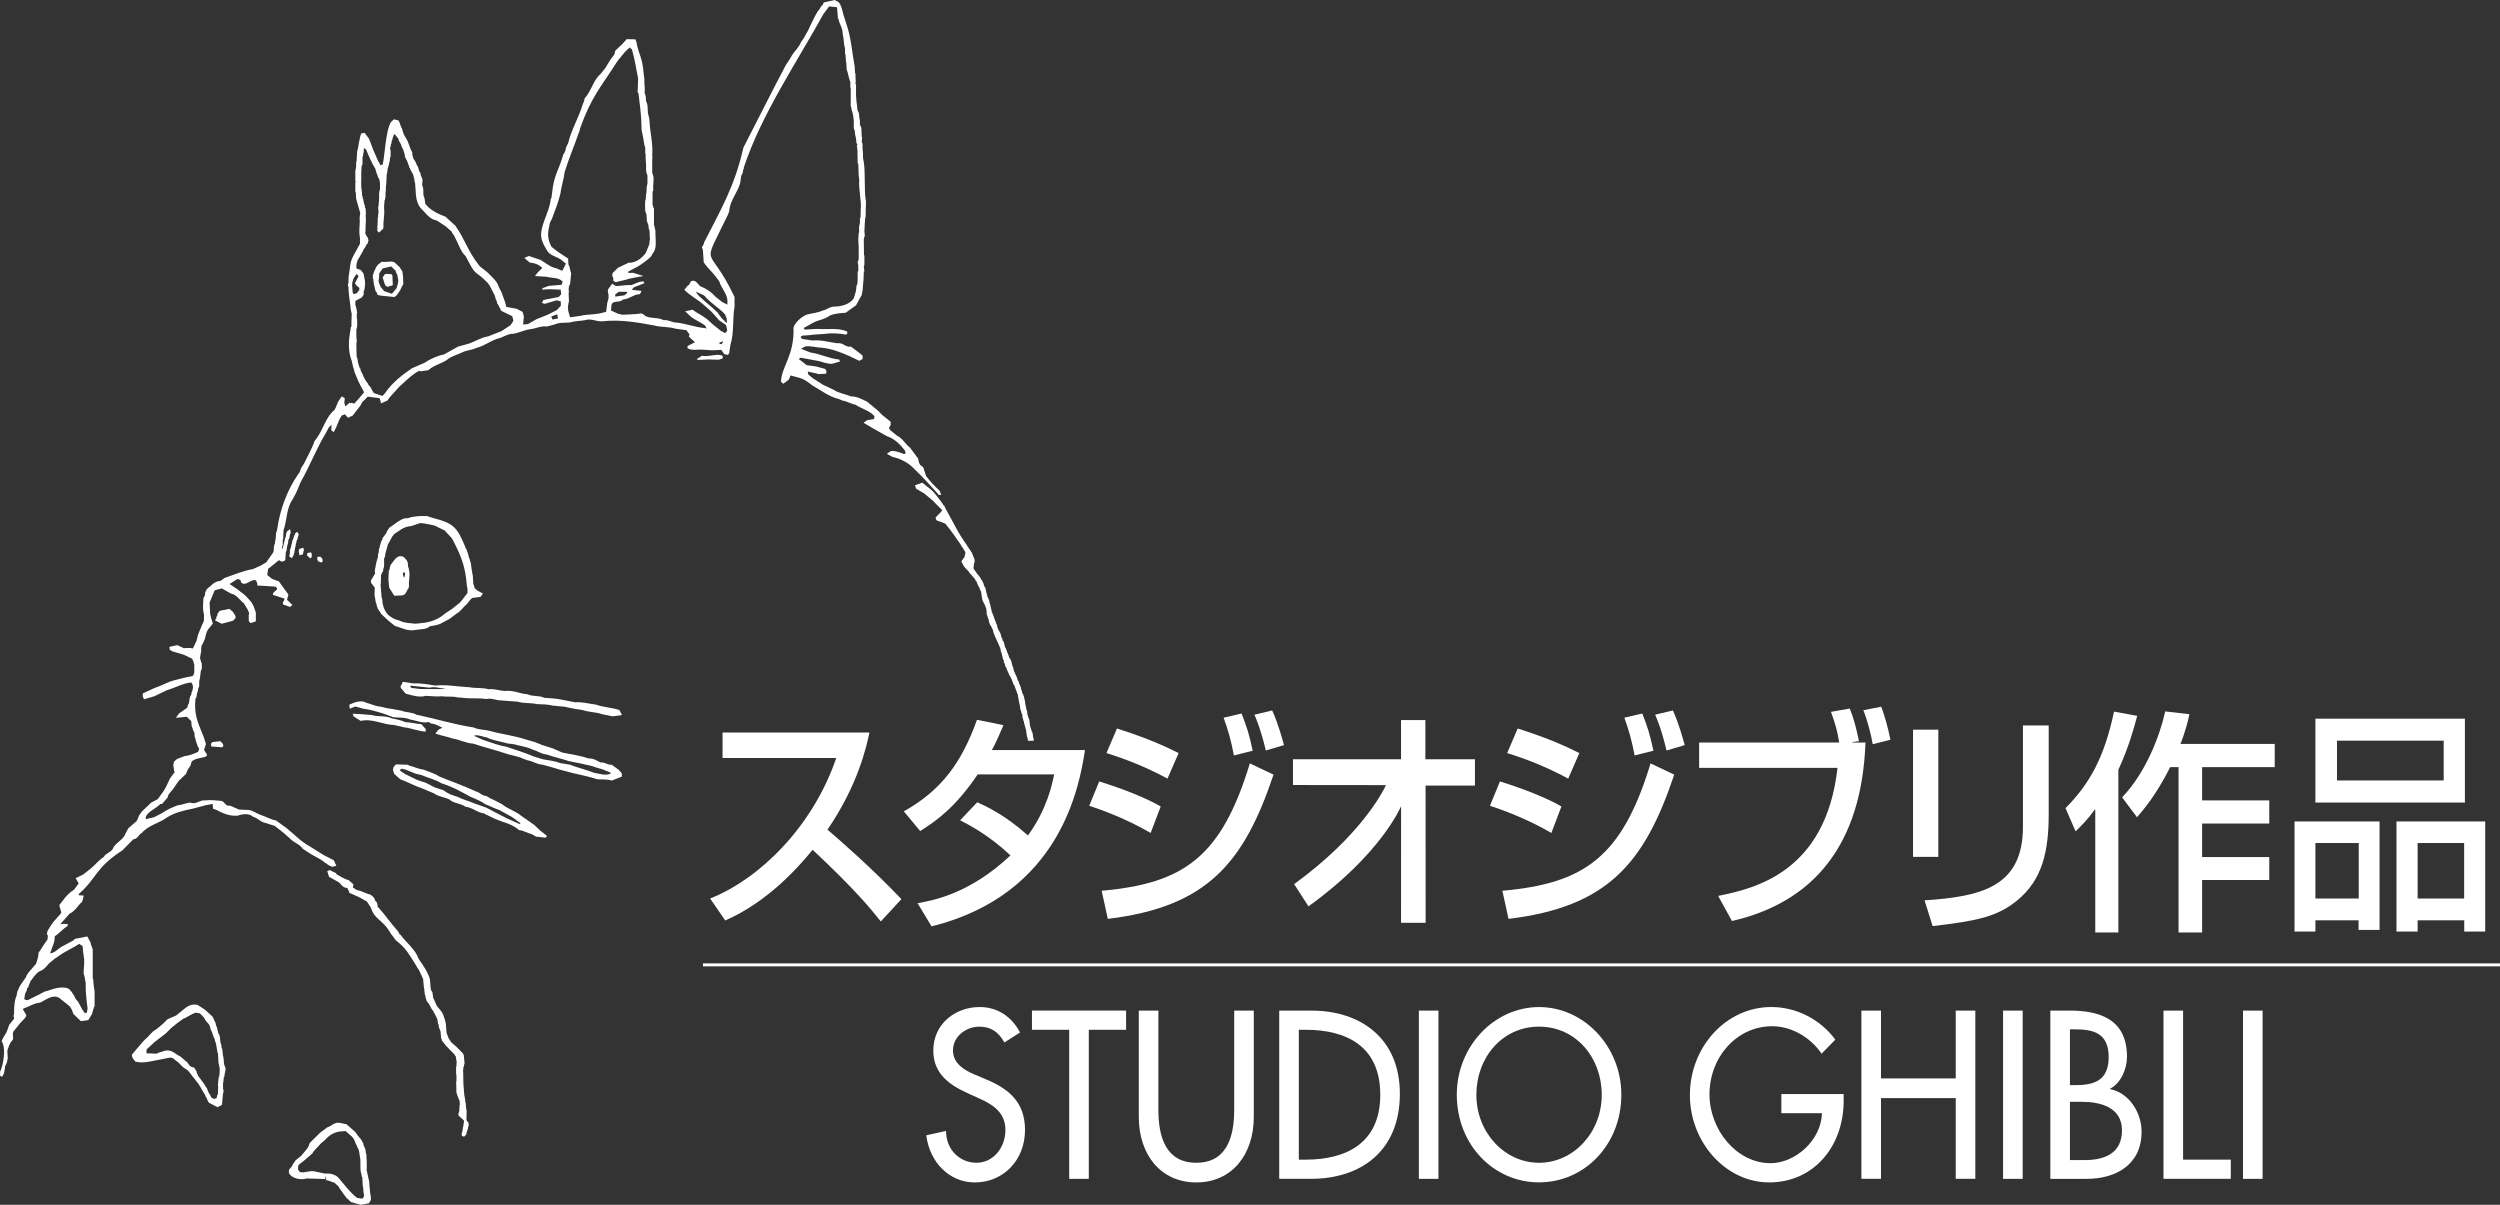 <svg width="166" height="80" viewBox="0 0 166 80" fill="none" xmlns="http://www.w3.org/2000/svg">
<rect x="0" y="0" width="166" height="80" fill="#333333" stroke="none"/>
<g clip-path="url(#clip0_299353_356)">
<path d="M66.692 69.222C66.306 68.526 65.808 68.17 65.018 68.17C64.188 68.17 63.277 68.778 63.277 69.758C63.277 70.63 64.076 71.089 64.727 71.353L65.472 71.669C66.956 72.287 68.061 73.162 68.061 75.028C68.061 77.058 66.597 78.514 64.727 78.514C63.043 78.514 61.728 77.18 61.505 75.385L62.819 75.09C62.806 76.318 63.717 77.207 64.839 77.207C65.96 77.207 66.76 76.199 66.76 75.028C66.76 73.827 65.862 73.311 64.964 72.911L64.246 72.585C63.057 72.039 61.972 71.313 61.972 69.758C61.972 67.95 63.47 66.867 65.045 66.867C66.207 66.867 67.163 67.475 67.729 68.557L66.692 69.222Z" fill="white"/>
<path d="M72.296 78.274H70.995V68.378H68.522V67.102H74.772V68.378H72.296V78.274Z" fill="white"/>
<path d="M76.917 67.104V73.694C76.917 75.52 77.428 77.207 79.434 77.207C81.44 77.207 81.951 75.52 81.951 73.694V67.104H83.252V74.169C83.252 76.63 81.826 78.513 79.434 78.513C77.042 78.513 75.616 76.63 75.616 74.169V67.104H76.917Z" fill="white"/>
<path d="M86.242 77H86.7C89.353 77 91.65 75.935 91.65 72.691C91.65 69.429 89.353 68.377 86.7 68.377H86.242V77ZM84.941 67.105H87.1C90.298 67.105 92.951 68.91 92.951 72.629C92.951 76.437 90.349 78.273 87.055 78.273H84.941V67.105Z" fill="white"/>
<path d="M95.513 78.276H94.212V67.104H95.513V78.276Z" fill="white"/>
<path d="M106.356 72.689C106.356 70.228 104.642 68.169 102.192 68.169C99.746 68.169 98.031 70.228 98.031 72.689C98.031 75.237 99.939 77.209 102.192 77.209C104.448 77.209 106.356 75.237 106.356 72.689ZM107.657 72.689C107.657 76.008 105.211 78.509 102.192 78.509C99.177 78.509 96.731 76.008 96.731 72.689C96.731 69.489 99.207 66.869 102.192 66.869C105.18 66.869 107.657 69.489 107.657 72.689" fill="white"/>
<path d="M122.418 72.645V73.089C122.418 76.157 120.398 78.512 117.481 78.512C114.561 78.512 112.209 75.814 112.209 72.719C112.209 69.506 114.618 66.866 117.617 66.866C119.236 66.866 120.842 67.65 121.865 69.031L120.954 69.964C120.205 68.868 118.945 68.141 117.674 68.141C115.337 68.141 113.51 70.171 113.51 72.672C113.51 75.017 115.31 77.236 117.563 77.236C119.182 77.236 120.923 75.743 120.978 73.917H118.281V72.645H122.418Z" fill="white"/>
<path d="M129.861 71.607V67.104H131.162V78.272H129.861V72.914H124.898V78.272H123.597V67.104H124.898V71.607H129.861Z" fill="white"/>
<path d="M134.306 78.276H133.005V67.104H134.306V78.276Z" fill="white"/>
<path d="M137.444 77.029H138.44C139.643 77.029 140.9 76.646 140.9 75.058C140.9 73.49 139.409 73.161 138.247 73.161H137.444V77.029ZM137.444 72.055H137.776C139.009 72.055 140.016 71.787 140.016 70.185C140.016 68.614 139.019 68.349 137.803 68.349H137.444V72.055ZM136.143 67.103H137.417C139.379 67.103 141.232 67.65 141.232 70.171C141.232 70.982 140.819 71.932 140.11 72.289V72.316C141.344 72.557 142.201 73.843 142.201 75.146C142.201 77.386 140.419 78.275 138.579 78.275H136.143V67.103Z" fill="white"/>
<path d="M144.957 77H148.125V78.273H143.656V67.105H144.957V77Z" fill="white"/>
<path d="M150.236 78.276H148.936V67.104H150.236V78.276Z" fill="white"/>
<path d="M47.152 59.66C50.357 58.401 53.945 54.967 55.527 50.331H47.978V48.638H57.733C57.543 49.506 57.008 52.072 54.944 55.089C55.801 55.822 57.922 57.668 59.853 59.704L58.485 61.184C57.892 60.437 56.835 59.114 53.958 56.426C52.945 57.668 50.926 59.911 48.155 61.119L47.152 59.66Z" fill="white"/>
<path d="M64.888 53.269C65.511 53.551 66.731 54.111 68.256 55.475C69.533 53.721 69.865 52.054 69.997 51.42H64.919C63.479 53.551 62.245 54.467 61.1 55.18L60.013 53.873C62.55 52.458 63.872 50.582 64.871 47.795L66.629 48.152C66.352 48.807 66.179 49.211 65.86 49.804H72.044C71.664 52.241 70.417 59.378 61.856 61.512L60.928 59.971C61.91 59.798 64.38 59.364 67.094 56.799C65.644 55.431 64.322 54.763 63.753 54.467L64.888 53.269Z" fill="white"/>
<path d="M73.151 59.146C78.623 58.664 81.106 56.889 82.99 50.69L84.562 51.436C82.587 57.327 80.134 60.219 73.558 61.013L73.151 59.146ZM84.05 49.834C83.718 48.433 83.44 47.798 83.295 47.456L84.474 47.174C84.88 48.073 85.155 49.101 85.256 49.475L84.05 49.834ZM81.933 50.16C81.729 49.101 81.543 48.48 81.248 47.656L82.441 47.377C82.803 48.311 82.936 48.715 83.179 49.848L81.933 50.16ZM76.403 55.308C74.719 54.324 73.036 53.737 72.324 53.503L72.988 51.888C73.53 52.054 75.692 52.743 77.071 53.55L76.403 55.308ZM77.521 51.701C76.082 50.92 74.719 50.394 73.469 50.004L74.167 48.372C76.356 49.071 77.447 49.6 78.26 50.004L77.521 51.701Z" fill="white"/>
<path d="M99.758 59.146C105.23 58.664 107.713 56.889 109.597 50.69L111.169 51.436C109.194 57.327 106.741 60.219 100.165 61.013L99.758 59.146ZM110.658 49.834C110.326 48.433 110.048 47.798 109.902 47.456L111.081 47.174C111.488 48.073 111.762 49.101 111.864 49.475L110.658 49.834ZM108.54 50.16C108.337 49.101 108.15 48.48 107.856 47.656L109.048 47.377C109.411 48.311 109.543 48.715 109.787 49.848L108.54 50.16ZM103.011 55.308C101.327 54.324 99.643 53.737 98.932 53.503L99.596 51.888C100.138 52.054 102.299 52.743 103.678 53.55L103.011 55.308ZM104.129 51.701C102.692 50.92 101.327 50.394 100.077 50.004L100.775 48.372C102.967 49.071 104.054 49.6 104.867 50.004L104.129 51.701Z" fill="white"/>
<path d="M124.349 49.414C124.247 48.789 123.969 47.747 123.725 47.157L124.915 46.926C125.189 47.69 125.321 48.155 125.524 49.118L124.349 49.414ZM122.824 47.048C123.088 47.703 123.231 48.233 123.434 49.213L122.997 49.275V49.305H123.868C123.624 56.068 120.446 59.907 115.001 61.155L114.086 59.489C116.424 59.007 121.228 57.979 122.011 50.985H112.823V49.305H122.126C121.998 48.528 121.865 48.063 121.577 47.266L122.824 47.048V47.048Z" fill="white"/>
<path d="M136.034 54.078C136.034 56.522 135.614 58.432 133.926 59.8C132.608 60.876 131.257 61.15 128.326 61.493L127.791 59.783C131.507 59.535 134.323 58.914 134.323 54.903V48.17H136.034V54.078ZM128.705 56.895H127.025V48.452H128.705V56.895V56.895Z" fill="white"/>
<path d="M145.38 47.424C145.265 47.936 145.133 48.496 144.784 49.399H151.041V50.936H146.22V53.145H150.679V54.682H146.22V56.909H150.679V58.432H146.22V61.917H144.655V50.936H144.103C143.13 52.85 142.348 53.736 141.897 54.265L140.908 52.942C142.493 51.296 143.422 48.825 143.771 47.237L145.38 47.424ZM139.126 53.753H139.095C138.604 54.438 138.207 54.825 137.818 55.198L137.15 53.661C138.76 52.042 139.732 50.271 140.372 47.251L141.911 47.532C141.707 48.279 141.375 49.572 140.66 51.109V61.917H139.126V53.753V53.753Z" fill="white"/>
<path d="M155.176 51.823H162.261V49.18H155.176V51.823ZM153.743 47.72H163.67V53.289H153.743V47.72ZM160.53 59.662H163.619V55.977H160.53V59.662ZM152.357 54.545H158.002V61.746H156.609V61.108H153.743V61.855H152.357V54.545V54.545ZM153.743 59.662H156.62V55.977H153.743V59.662ZM159.127 54.545H165.018V61.855H163.626V61.108H160.53V61.855H159.127V54.545V54.545Z" fill="white"/>
<path d="M85.931 58.706C90.318 55.512 91.799 52.624 92.029 52.132L85.853 52.125V50.415H93.029V47.812H94.645V50.415H97.935V52.166H94.659L94.662 61.274H93.029L93.032 53.53C93.032 53.53 91.721 56.703 86.883 60.182L85.931 58.706Z" fill="white"/>
<path d="M46.678 63.969H166V64.166H46.678" fill="white"/>
<path d="M47.988 23.638V23.798L47.731 23.886L47.026 23.869L46.321 23.899L46.284 23.828L46.609 23.625C47.08 23.713 47.49 23.479 47.921 23.597L47.988 23.638Z" fill="white"/>
<path d="M31.04 39.386L30.918 39.532L30.688 39.837L30.525 40.024L30.037 40.417L29.539 40.746C29.214 41.038 28.767 41.259 28.238 41.344L27.601 41.415C27.235 41.374 26.832 41.374 26.534 41.211L26.209 41.11C25.778 40.886 25.612 40.723 25.45 40.255L25.436 40.139H25.409L25.382 39.776L25.341 39.674L25.273 38.88V38.761H25.287L25.301 38.181L25.352 38.066L25.409 37.95H25.436L25.45 37.764H25.46L25.504 37.614V37.081L25.558 36.98L25.582 36.847L25.612 36.617H25.64L25.653 36.484H25.667L25.707 36.355V36.267H25.734L25.761 36.111H25.785L26.032 35.646L26.181 35.456C26.507 35.256 26.788 34.961 27.303 34.933L27.899 34.73C28.224 34.747 28.523 34.832 28.848 34.893L29.526 35.222L29.929 35.66H29.956L29.986 35.748H30.01L30.132 35.979C30.664 37.017 30.901 37.675 30.999 38.88L31.013 39.009H31.04V39.386ZM32.066 39.413L31.704 39.213L31.596 39.124L31.514 39.05L31.46 38.819H31.43L31.392 38.181H31.379L31.352 38.011L31.308 37.747L31.257 37.326H31.23L31.189 37.122H31.175L31.121 36.949L31.067 36.745L30.959 36.426H30.931L30.867 36.254C30.356 35.001 30.071 34.723 28.767 34.401L28.36 34.268C27.926 34.251 27.452 34.268 27.062 34.414C26.751 34.38 26.585 34.557 26.371 34.672L25.843 35.049L25.69 35.283L25.653 35.398L25.49 35.615L25.409 35.717L25.368 35.877H25.352L25.287 36.006V36.05L25.246 36.196H25.233L25.192 36.413H25.165V36.484L25.138 36.745H25.111L25.084 37.081H25.057L25.016 37.268H25.003L24.962 37.513H24.948L24.935 37.689H24.908V37.835H24.881L24.908 38.079L24.637 38.531H24.623L24.637 38.676L24.65 38.717L24.908 39.05H24.881V39.155L24.867 39.515L24.908 39.735L24.948 39.966L24.962 40.037H24.989L25.003 40.17L25.057 40.343L25.111 40.458L25.328 40.781L25.785 41.211L26.219 41.561C26.666 41.676 27.086 41.951 27.628 41.822C27.94 41.778 28.333 41.792 28.536 41.588L28.916 41.517L29.214 41.432L29.847 41.096L30.295 40.76C30.606 40.59 30.755 40.302 31.013 40.095L31.257 39.789L31.352 39.705L31.907 39.633L32.066 39.413" fill="white"/>
<path d="M19.818 35.441L19.859 35.455H19.846V35.482H19.832L19.737 35.845H19.71L19.669 36.066H19.656L19.615 36.337H19.602L19.574 36.5L19.534 36.748H19.507V36.877H19.48L19.385 37.067L19.222 36.965L19.212 36.85H19.236L19.263 36.443H19.29L19.331 36.256H19.344L19.358 36.093H19.385L19.412 35.879H19.439L19.507 35.659L19.534 35.57L19.588 35.482V35.428L19.615 35.401L19.737 35.312L19.818 35.441Z" fill="white"/>
<path d="M20.144 36.369L20.157 36.43L20.184 36.573H20.157L20.117 36.807L19.886 36.875L19.831 36.573L19.886 36.444L20.144 36.369Z" fill="white"/>
<path d="M20.645 36.674L20.699 36.763V36.993L20.604 37.078L20.387 36.878L20.4 36.749L20.441 36.715L20.645 36.674Z" fill="white"/>
<path d="M21.402 37.095L21.43 37.254L21.348 37.356L21.121 37.268L21.063 37.122L21.077 36.966H21.28L21.402 37.095Z" fill="white"/>
<path d="M26.857 38.356L26.776 38.254L26.749 38.037L26.844 37.993L26.884 38.037L26.898 38.108L26.857 38.356ZM27.183 37.979L27.125 37.674H27.101L27.074 37.341L26.993 37.182L26.776 36.961C26.342 36.819 26.207 37.195 26.02 37.399L25.936 37.514L25.895 37.66H25.881V37.748L25.841 37.877H25.817L25.79 38.471L25.841 39.007L25.881 39.082L26.18 39.56L26.749 39.53L26.912 39.428L27.101 39.082H27.125L27.155 38.923C27.125 38.573 27.223 38.315 27.183 37.979" fill="white"/>
<path d="M15.459 40.618L15.514 40.706L15.619 40.866L15.649 41.022L15.486 41.212L14.714 41.416L14.284 41.198L14.335 41.083H14.348L14.392 40.907H14.419L14.443 40.747L14.592 40.557L15.229 40.428L15.459 40.618Z" fill="white"/>
<path d="M29.523 45.751C28.968 45.765 28.443 45.751 27.901 45.751L27.331 45.68L27.223 45.578L27.314 45.534L28.534 45.663C28.873 45.561 29.198 45.711 29.523 45.724V45.751ZM41.124 47.146C40.626 46.97 40.043 46.97 39.566 46.783C39.108 46.736 38.685 46.593 38.187 46.634L37.702 46.535L37.241 46.447C36.889 46.376 36.51 46.359 36.13 46.332C35.805 46.155 35.344 46.27 35.046 46.101C34.504 46.07 34.087 45.812 33.545 45.88C33.162 45.867 32.854 45.724 32.447 45.765C32.058 45.65 31.58 45.711 31.19 45.636L30.455 45.578C29.944 45.521 29.401 45.463 28.873 45.521C28.412 45.432 27.928 45.361 27.409 45.375L26.749 45.273L26.627 45.534H26.6L26.613 45.68L26.938 46.057C27.345 46.169 27.819 46.332 28.277 46.203C28.643 46.216 28.995 46.27 29.347 46.23C29.686 46.288 30.038 46.216 30.364 46.304L31.024 46.359C31.458 46.389 31.878 46.345 32.298 46.416C32.623 46.332 32.895 46.491 33.22 46.505L34.382 46.593C34.778 46.722 35.249 46.651 35.642 46.752C36.008 46.766 36.374 46.766 36.713 46.854L37.472 46.925L38.105 47.058L38.675 47.146C39.081 47.289 39.566 47.275 39.975 47.421L40.677 47.563L41.26 47.489L41.287 47.448L41.124 47.146" fill="white"/>
<path d="M24.678 47.477C25.085 47.606 25.596 47.504 26.006 47.694L26.586 47.827L26.952 47.956C27.291 47.956 27.629 48.071 27.978 48.085L28.266 48.407V48.58C27.751 48.55 27.321 48.346 26.816 48.292L26.166 48.142C25.393 48.115 24.746 47.694 23.947 47.867L23.472 47.565L23.421 47.389L23.933 47.416L24.678 47.477Z" fill="white"/>
<path d="M40.529 51.378C40.177 51.524 39.801 51.364 39.462 51.32C38.971 51.117 38.392 50.987 37.89 50.797V50.784L37.202 50.669C36.847 50.536 36.457 50.482 36.06 50.421L35.441 50.231C34.885 49.983 34.194 49.783 33.614 49.579C33.042 49.491 32.557 49.277 32.042 49.114L31.5 48.87L31.514 48.826C31.826 48.795 32.069 48.928 32.34 48.972C32.733 49.175 33.259 49.23 33.692 49.362L34.139 49.42C34.532 49.538 34.993 49.579 35.346 49.769C35.684 49.854 35.939 50.071 36.321 50.102C36.782 50.275 37.307 50.377 37.768 50.536L38.622 50.709C38.934 50.797 39.282 50.825 39.571 50.957L40.018 51.089L40.543 51.303H40.556L40.529 51.378ZM41.288 51.351L41.085 51.117L40.624 50.784C40.326 50.797 40.163 50.594 39.865 50.624C39.621 50.509 39.418 50.346 39.079 50.363C38.551 50.173 37.917 50.085 37.334 49.969L36.711 49.695L36.023 49.477L35.522 49.277L34.871 49.087C34.112 48.839 33.303 48.751 32.517 48.534C32.178 48.436 31.758 48.463 31.46 48.307C30.148 48.103 28.942 47.726 27.672 47.462C27.397 47.288 26.964 47.316 26.642 47.187L26.33 47.129C26.018 47.058 25.652 47.041 25.354 46.939L25.029 46.885L24.324 46.664C23.989 46.461 23.528 46.637 23.24 46.766L23.189 46.837L23.23 47.058L23.593 46.912L24.121 47.058C24.596 47.115 25.016 47.248 25.449 47.377L25.639 47.448L26.1 47.621C26.503 47.665 26.913 47.621 27.248 47.781C27.672 47.842 28.021 48.042 28.468 47.94L28.617 48.042C28.915 48.056 29.146 48.218 29.376 48.32L29.119 48.449L28.915 48.697L28.956 48.724C29.318 48.853 29.701 48.911 30.077 49.043C30.538 49.114 30.931 49.348 31.419 49.376C32.151 49.623 32.893 49.796 33.614 50.044C33.963 50.16 34.411 50.217 34.736 50.377L35.02 50.482C35.383 50.536 35.63 50.753 36.01 50.77C36.413 50.886 36.819 50.987 37.216 51.117L38.053 51.337C38.581 51.466 39.15 51.568 39.648 51.741C40.001 51.768 40.312 51.727 40.624 51.829L41.288 51.568V51.351" fill="white"/>
<path d="M14.796 49.391L14.836 49.537L14.742 49.622L14.023 49.564L14.01 49.391L14.091 49.276L14.633 49.214L14.796 49.391Z" fill="white"/>
<path d="M34.546 54.727L34.465 54.7L33.678 54.35L32.974 53.987L32.286 53.624L31.514 53.353C31.161 53.19 30.741 53.102 30.402 52.915C30.05 52.813 29.725 52.698 29.457 52.477L28.888 52.291C28.603 52.175 28.386 51.985 28.075 51.914L27.655 51.768L26.886 51.391L26.547 51.157L26.642 51.042C27.102 51.089 27.414 51.378 27.885 51.435L28.061 51.493C28.468 51.67 28.928 51.768 29.291 51.999C29.606 52.1 29.942 52.233 30.212 52.362L30.863 52.698L31.256 52.915C31.581 53.044 31.947 53.203 32.215 53.394L32.815 53.655L33.204 53.811L34.017 54.262L34.546 54.653V54.727ZM36.291 55.48L35.888 55.165L35.464 54.768L34.614 54.174C34.248 53.858 33.709 53.712 33.326 53.394L32.798 53.119L32.567 53.017L32.3 52.854C31.988 52.84 31.866 52.61 31.608 52.552L31.053 52.308L30.321 52.012L29.687 51.768L29.159 51.554C28.857 51.347 28.468 51.245 28.115 51.103C27.766 51.059 27.465 50.899 27.14 50.828L27.102 50.781L26.289 50.753L26.137 50.926L26.099 51.089H26.086L26.167 51.378L26.574 51.741C27.089 51.931 27.573 52.202 28.092 52.375L28.82 52.681C29.091 52.901 29.535 52.929 29.847 53.088C30.121 53.353 30.592 53.332 30.907 53.567C31.405 53.624 31.673 53.96 32.178 54.018L32.215 54.059L32.879 54.378L33.367 54.568C33.787 54.686 34.166 54.856 34.465 55.117C34.776 55.145 35.02 55.321 35.318 55.392L35.599 55.555L36.236 55.623L36.308 55.525L36.291 55.48" fill="white"/>
<path d="M22.228 57.946H22.282L22.363 58.061C22.621 58.194 22.834 58.367 23.146 58.438L23.461 58.713L23.448 58.876L23.421 58.93L23.715 59.107C24.068 59.164 24.298 59.341 24.61 59.409L24.827 59.599L24.935 59.833L25.003 59.887L25.057 60.02L25.084 60.237H25.111C25.63 60.814 25.918 61.272 26.422 61.832L26.544 62.049H26.575C26.931 62.538 27.598 63.067 27.778 63.63L27.927 63.861C28.143 64.166 28.462 64.652 28.55 65.038L28.591 65.571L28.631 65.775H28.645L28.713 65.894L28.767 66.297H28.791L28.889 66.528L28.943 66.647C29.021 66.946 29.373 67.058 29.485 67.56L29.526 67.648L29.577 67.862L29.607 67.981L29.648 68.575L29.78 68.924L29.865 69.067L29.983 69.23L30.285 69.487L30.732 69.939L30.796 70.071L30.851 70.665H30.823L30.783 70.865H30.769L30.756 71.069H30.732L30.742 71.096H30.732V71.127H30.756L30.769 71.938L30.823 72.664L30.891 73.054L30.905 73.231H30.932V73.305L30.949 73.563L30.973 73.709H30.986L30.973 74.378L31.122 74.578L31.108 74.826H31.081L31.054 75.029H31.027L31.013 75.144H31L30.959 75.331L30.81 75.481L30.661 75.406V75.202H30.688L30.732 74.927L30.783 74.652V74.564H30.81L30.796 74.391L30.457 74.086L30.43 73.913H30.457L30.502 73.75V73.533H30.515V73.359H30.539L30.515 73.098L30.457 72.969L30.417 72.84L30.376 72.779L30.335 72.593H30.308L30.298 72.114L30.285 71.822H30.308V71.344H30.285V70.825H30.308V70.577H30.335L30.254 70.112H30.227L30.176 70.01L29.902 69.735L29.621 69.447L29.346 69.097L29.323 68.968H29.295L29.282 68.836L29.251 68.49L29.146 68.212L29.116 67.994H29.092L29.038 67.675L28.997 67.587L28.943 67.472L28.726 67.068H28.713L28.645 66.966L28.523 66.732L28.482 66.661L28.387 66.528H28.36L28.306 66.386L28.252 66.199L28.238 66.063H28.211L28.171 65.687L28.143 65.517L28.089 64.95H28.062L28.008 64.804L27.872 64.529L27.791 64.353H27.778L27.71 64.251L27.591 64.037H27.578L27.506 63.905C27.097 63.288 26.992 62.996 26.287 62.439L25.975 62.022H25.965L25.853 61.832C25.392 61.068 24.884 61.075 24.623 60.264L24.352 59.846H24.329L23.868 59.585L23.19 59.28L23.173 59.151H23.146L23.065 58.961C22.726 58.961 22.662 58.672 22.445 58.553L21.849 58.221L21.73 57.844L21.903 57.773L22.228 57.946Z" fill="white"/>
<path d="M14.593 71.012L14.566 71.463H14.539L14.525 71.592H14.512L14.471 72.084L14.498 72.142H14.485L14.471 72.664H14.444L14.39 72.868V72.912L14.227 72.97L14.051 72.898L13.929 72.664L13.878 72.593L13.807 72.447L13.739 72.257L13.604 72.07L13.59 72.026L13.265 71.578L13.2 71.504L13.062 71.229L13.048 71.1H13.021L12.902 70.896L12.696 70.839L12.587 70.75L12.442 70.547L11.967 70.143C11.642 70.011 11.466 69.705 11.005 69.753L10.449 69.926V69.966L9.735 69.939L9.721 69.895L9.735 69.678L10.29 69.172L10.571 68.952L10.992 68.633L11.371 68.256L11.805 67.907L12.143 67.662C12.442 67.547 12.672 67.343 12.997 67.242L13.265 67.286L13.417 67.428L13.563 67.591L13.631 67.737L13.78 67.907L13.888 68.039L13.943 68.168L14.01 68.433H14.037L14.095 68.592L14.159 68.775L14.213 68.938H14.241L14.281 69.138L14.322 69.227L14.349 69.329L14.444 69.909H14.471L14.512 70.621H14.525L14.593 70.971L14.566 71.012H14.593ZM14.877 70.662L14.85 70.316L14.783 69.939H14.796L14.742 69.59H14.715L14.688 69.315H14.661L14.634 69.186L14.593 68.809L14.539 68.66H14.512L14.43 68.344L14.39 68.154H14.363L14.308 67.907L14.241 67.778L14.186 67.649L14.132 67.53L14.095 67.489L13.604 67.038L13.129 66.733C12.614 66.587 12.276 66.963 11.981 67.197L11.696 67.428L11.127 67.676L10.978 67.822L10.832 67.968L10.615 68.154L10.341 68.371C10.046 68.517 9.907 68.809 9.64 69.01L9.518 69.138C9.253 69.424 9.023 69.732 8.759 70.028V70.156H8.786L8.799 70.245L8.989 70.493C9.545 70.635 10.087 70.445 10.598 70.36L11.181 70.245C11.507 70.156 11.615 70.418 11.828 70.533L12.143 70.852L12.506 71.1L12.523 71.158H12.55C12.787 71.511 13.116 71.826 13.322 72.203L13.455 72.447H13.482L13.509 72.535L13.563 72.634H13.59L13.661 72.837H13.685L13.82 73.143L13.888 73.228L14.444 73.519L14.715 73.377L14.742 73.347L14.752 73.214L14.81 72.576H14.837V72.318H14.81V71.867H14.837V71.694H14.85L14.861 71.517H14.891L14.932 71.229H14.945L14.959 71.1H14.972V70.91L14.877 70.662" fill="white"/>
<path d="M24.15 79.494L24.055 79.596L23.703 79.535C23.245 79.182 22.9 78.704 22.524 78.263L22.483 78.218C22.31 78.001 21.917 77.886 21.592 77.93L20.901 77.784C20.535 77.696 20.25 77.913 19.912 77.825L19.79 77.655L19.776 77.638H19.79L19.803 77.394L19.898 77.292L20.064 77.16L20.237 77.027L20.765 76.566V76.535L20.914 76.349L21.321 75.911L21.578 75.697C21.809 75.432 22.08 75.232 22.483 75.144L22.944 75.1L23.378 75.48L23.459 75.582L23.513 75.666L23.648 76.013H23.676L23.716 76.145L23.757 76.22L23.825 76.362L23.865 76.579L23.892 76.779C23.984 77.102 23.875 77.608 23.984 77.913L24.028 78.147H24.055L24.092 78.812H24.109L24.136 79.158L24.177 79.365L24.15 79.494ZM24.597 79.379L24.54 78.812L24.516 78.537H24.529L24.489 78.347L24.475 78.29L24.353 77.723H24.34V77.655H24.353V77.204L24.323 76.61H24.299L24.272 76.349L24.231 76.247L24.177 76.101H24.15L24.123 75.924L24.082 75.856L24.028 75.738H24.014L23.974 75.653L23.852 75.52L23.581 75.157L23.012 74.652L22.605 74.564C22.202 74.475 22.026 74.781 21.7 74.869V74.882L21.267 75.201L20.589 75.87L20.521 75.985V76.043L20.467 76.145L20.413 76.247L20.006 76.739L19.63 77.044L19.451 77.305L19.386 77.434L19.183 77.682V77.886L19.261 78.001C19.478 78.249 19.979 78.378 20.359 78.249L20.833 78.263L21.602 78.29L21.616 78.134H21.646L21.66 78.263H21.633L21.673 78.378H21.755L22.253 78.551V78.578L22.483 78.785L22.541 78.9L22.771 79.219L22.822 79.291L23.039 79.583H23.066L23.296 79.813L23.947 80L24.502 79.898L24.597 79.712H24.624V79.379H24.597V79.379Z" fill="white"/>
<path d="M67.577 46.07L67.59 46.186L67.685 46.708L67.726 46.885L67.753 47.143H67.78L67.848 47.417H67.875L67.902 47.709H67.929L67.956 47.882H67.984L67.997 47.998L68.119 48.449H68.132L68.146 48.622L68.2 48.955H68.227L68.254 49.185H68.641L68.631 48.999H68.603L68.593 48.867L68.553 48.622H68.522L68.485 48.449H68.471L68.417 48.273L68.376 48.086L68.349 47.767H68.322L68.278 47.594H68.268L68.214 47.404L68.2 47.217L68.16 47.143L68.061 46.637L68.051 46.461H68.024L67.997 46.274L67.956 46.172L67.902 46.03H67.875L67.848 45.84H67.821L67.78 45.633L67.672 45.375L67.618 45.202H67.59L67.523 44.984L67.469 44.866L67.414 44.75L67.347 44.591H67.333L67.265 44.272H67.238L67.17 43.983L67.116 43.82L67.062 43.719H67.035L66.97 43.518L66.913 43.389L66.818 43.142L66.764 42.996H66.74L66.669 42.69L66.615 42.561H66.588L66.537 42.358H66.51L66.439 42.083L66.384 41.981L66.33 41.866H66.306L66.235 41.662L66.184 41.475L66.127 41.33L66.018 41.051L65.968 40.895L65.886 40.688H65.859L65.846 40.546L65.802 40.386L65.737 40.081H65.72L65.68 39.867L65.642 39.792L65.598 39.663H65.571L65.534 39.443H65.52L65.49 39.327L65.453 39.124L65.398 38.964H65.368L65.303 38.747L65.246 38.618L65.029 38.269L64.87 38.082L64.639 37.746L64.667 37.488L64.704 37.312H64.721L64.704 37.125L64.572 36.803L64.517 36.66H64.49L64.463 36.572H64.436L64.368 36.443H64.341L64.314 36.355H64.287L64.192 36.181C63.606 35.391 63.288 34.651 62.827 33.847L62.691 33.569H62.661L62.539 33.368C62.248 33.008 61.983 32.588 61.594 32.337L61.241 32.048L60.753 32.221L60.835 32.455L61.363 32.761L61.932 33.236L62.19 33.501L62.566 33.877L62.444 34.033L62.244 34.237L62.163 34.322L62.122 34.369L62.163 34.512L62.203 34.559L62.756 34.76V34.787H62.783C63.152 35.231 63.481 35.713 63.813 36.195L63.867 36.324H63.894L64.097 36.66V36.819H64.07L64.047 37.01H64.016L63.867 37.227L63.84 37.254L63.853 37.325L64.03 37.644L64.328 37.953L64.341 37.994L64.734 38.445L64.802 38.587H64.829L64.965 38.923L65.029 39.008L65.1 39.225H65.127L65.168 39.429L65.195 39.646L65.246 39.894L65.317 40.023L65.398 40.182H65.412L65.453 40.359H65.476L65.52 40.647H65.507L65.534 40.865H65.561L65.598 41.038L65.642 41.126L65.68 41.33L65.737 41.475L65.815 41.591L65.886 41.764H65.91L65.968 42.008C66.093 42.358 66.283 42.694 66.428 43.067L66.466 43.301H66.493L66.537 43.505L66.615 43.82H66.645L66.669 44.024H66.696L66.764 44.272H66.791L66.849 44.431L66.899 44.547L66.97 44.709L67.021 44.852H67.048L67.187 45.14L67.265 45.361L67.319 45.49H67.347L67.428 45.721L67.482 45.853L67.55 46.07H67.577Z" fill="white"/>
<path d="M26.425 18.722V18.868H26.398L26.384 18.997H26.37L26.33 19.14L26.248 19.241L26.018 19.506L25.503 19.329L25.354 19.14L25.276 19.058L25.219 18.912L25.178 18.824L25.124 18.62H25.154V18.474H25.168L25.178 18.155L25.276 18.013L25.408 17.826L25.977 17.69L26.262 17.969L26.343 18.203H26.37L26.438 18.563L26.452 18.722H26.425ZM26.764 18.386L26.723 18.04L26.669 17.942L26.56 17.779L26.547 17.752L26.425 17.636L26.208 17.429C25.977 17.287 25.652 17.446 25.354 17.375L25.11 17.561L24.975 17.738L24.843 18.04H24.829L24.785 18.23H24.758V18.518H24.785L24.829 18.912H24.843L24.91 19.228L24.961 19.374H24.988L25.083 19.591L25.354 19.638L26.194 19.723L26.343 19.604L26.547 19.316L26.601 19.228V19.201L26.75 18.912H26.777L26.764 18.386Z" fill="white"/>
<path d="M48.245 21.434V21.447L48.029 21.23L47.934 21.145L47.703 20.84L47.69 20.796L47.27 20.402L46.88 20.073L46.406 19.649L46.324 19.533H46.297L46.284 19.493L46.202 19.36L46.758 19.622C47.256 20.202 47.71 20.399 48.151 20.881L48.218 21.084H48.245L48.273 21.407L48.245 21.434ZM47.92 22.856L47.758 22.815L47.785 22.74L48.001 22.666L48.015 22.693L47.92 22.856V22.856ZM36.685 21.216L36.601 21.016L36.997 20.867L37.048 21.145L36.685 21.216ZM34.016 21.42L33.894 21.593L33.301 21.987L32.42 22.333C31.908 22.418 31.556 22.679 31.092 22.828L30.414 23.015L29.659 23.436L29.483 23.534C28.998 23.636 28.561 23.84 28.198 24.087L27.358 24.451C26.684 24.905 26.037 25.411 25.569 26.103L25.397 26.29L24.827 26.103L24.675 25.859L24.624 25.74L24.445 25.523L24.421 25.435H24.394L24.258 25.234L24.136 25.004L24.069 24.827L23.96 24.627L23.919 24.451H23.892L23.838 24.305L23.825 24.203H23.797L23.757 23.972L23.716 23.738H23.689L23.675 23.534L23.662 22.856L23.689 22.638L23.662 22.363V21.855H23.675L23.716 21.681V21.159H23.689V20.809H23.716L23.675 20.504H23.662L23.621 20.29H23.594V19.998L23.689 19.927L24.011 19.764L24.069 19.679L24.15 19.564V19.302H24.19V19.17H24.218L24.228 18.909H24.245L24.228 18.607L24.136 18.159L23.947 17.925L23.662 17.823V17.592H23.675L23.689 17.433H23.716L23.743 17.243H23.77L24.096 16.679L24.15 16.55L24.218 16.462L24.336 16.241L24.421 16.153L24.445 16.011H24.475L24.434 15.807L24.394 15.749L24.312 15.62L24.245 15.475H24.258V15.373H24.272C24.245 14.996 24.336 14.664 24.272 14.3L24.299 14.287L24.285 14.212H24.299L24.272 13.822H24.245L24.218 13.605H24.19L24.136 13.344L24.123 13.228H24.096L24.069 13.008H24.041L24.028 12.692C23.947 12.373 24.001 11.894 23.987 11.501L24.011 11.022H24.028L24.069 10.893V10.398H24.096L24.136 10.109H24.15V9.875L24.204 9.848L24.312 9.936C24.492 10.374 24.675 10.809 24.922 11.209L25.027 11.572H25.044L25.109 11.806H25.136L25.193 11.922L25.203 11.983L25.231 12.183L25.244 12.196H25.231V12.617H25.203L25.166 12.94L25.193 12.953H25.166L25.193 12.967H25.166V13.069H25.193V13.109H25.166V13.398H25.153L25.136 13.707H25.109L25.136 14.171H25.109V14.429H25.085L25.071 14.966H25.058V15.359H25.085L25.166 15.444L25.447 15.183V15.129H25.461V14.806L25.505 14.314V14.185H25.519L25.505 13.795V13.574H25.519L25.529 13.296H25.556L25.6 13.038V12.733H25.613L25.627 12.329H25.64L25.627 12.312H25.64L25.678 11.559H25.691L25.735 11.297V11.182H25.759L25.8 10.978H25.813L25.854 10.761H25.867L25.908 10.428H25.939V9.963H25.908V9.76H25.939L25.925 9.746H25.939L25.962 9.543H25.989L26.017 9.309H26.044L26.084 9.122H26.098L26.139 8.966L26.206 8.905L26.45 9.21L26.491 9.356L26.572 9.485L26.626 9.587L26.694 9.807H26.708L26.776 9.936L26.816 10.082L26.857 10.184L26.898 10.442H26.911L26.965 10.574L27.006 10.629L27.06 10.761L27.128 10.978H27.155L27.182 11.141H27.209L27.273 11.311L27.413 11.545L27.467 11.704L27.48 11.833H27.507L27.534 12.112H27.561L27.589 12.529C27.612 12.97 27.636 13.479 27.938 13.822L28.185 14.083C28.398 14.328 28.615 14.562 29.022 14.65L29.591 15.027L29.984 15.373L30.079 15.559H30.106L30.16 15.661C30.39 16.082 30.509 16.496 30.784 16.866L30.919 17.009C31.692 18.508 31.38 17.765 32.393 18.794L32.542 19.014L32.799 19.52H32.813L32.881 19.723L32.935 19.927H32.962L33.03 20.188H33.057L33.111 20.304L33.219 20.504L33.26 20.592L33.274 20.636L34.016 20.996L34.087 21.288L34.016 21.42ZM23.486 19.533L23.418 19.418L23.377 18.909L23.404 18.692H23.418L23.462 18.519L23.567 18.342L23.689 18.186L23.743 18.261L23.811 18.342L23.567 18.807L23.675 18.956L23.797 19.068L23.865 19.116L23.852 19.285H23.825L23.703 19.462L23.486 19.533ZM3.629 63.66L4.144 63.313C4.506 63.093 4.902 62.903 5.265 62.672L5.482 62.821L5.495 62.92L5.522 63.225L5.58 63.646H5.59V64.08H5.58L5.55 64.617L5.58 64.749H5.59L5.644 64.98L5.658 65.166H5.685L5.699 65.865L5.753 66.446L5.807 66.89L5.821 66.91H5.807L5.834 66.951H5.807L5.821 66.978H5.807L5.78 67.199L5.712 67.27L5.617 67.257L5.414 66.951L5.387 66.89L5.184 66.513L5.024 66.327L4.902 66.069H4.886L4.764 65.865L4.699 65.804C4.591 65.577 4.266 65.556 3.964 65.577C3.588 65.618 3.303 65.76 2.951 65.848L2.504 66.082L1.826 66.415L1.636 66.371L1.609 66.256H1.623L1.667 65.994L1.731 65.848L1.785 65.76V65.645L1.87 65.556L1.962 65.299H1.979L2.016 65.166C2.822 64.033 2.531 64.854 3.249 63.978L3.629 63.66V63.66ZM40.853 19.547L40.897 19.52L41.083 19.374H41.639V19.462L41.466 19.608L40.853 19.696V19.547ZM62.39 32.585C62.055 32.279 61.74 31.947 61.486 31.597L61.306 31.034L61.103 30.871L61.025 30.729L60.957 30.44L60.429 29.727C60.107 29.497 59.941 29.107 59.565 28.93L59.117 28.567L59.023 28.424L59.06 28.353L59.141 28.217V28.004L58.575 27.552L58.288 27.26L57.573 26.67C57.234 26.507 56.908 26.32 56.502 26.32C56.136 26.161 55.702 26.117 55.364 25.886L54.649 25.55L53.958 25.105L53.673 24.871L53.632 24.668L54.391 24.841L54.852 24.814L54.879 24.627L54.784 24.495L54.188 24.335L53.565 24.247L53.039 23.84L53.161 23.751L54.042 23.914L54.364 23.972C54.662 24.043 54.96 24.189 55.286 24.148L55.784 23.999L55.716 23.87C55.038 23.812 54.473 23.494 53.822 23.409L53.185 23.158L53.487 22.998C53.876 22.957 54.215 23.086 54.567 23.086C55.218 23.158 55.784 23.375 56.353 23.622L57.058 23.959L57.274 23.84V23.609L57.098 23.463L56.502 23.015C56.15 23.086 55.977 22.727 55.611 22.794C55.055 22.727 54.513 22.55 53.934 22.608L53.256 22.506L53.161 22.377L53.256 22.289L53.809 22.248C54.107 22.201 54.405 22.201 54.717 22.174C55.177 22.102 55.716 22.129 56.177 22.218L56.258 22.16V22.014C55.638 21.739 54.933 21.899 54.256 21.837L53.443 21.885L53.361 21.783L53.958 21.447C54.31 21.247 54.771 21.216 55.096 20.955C55.421 20.809 55.797 20.796 56.15 20.768L56.841 20.273L56.895 20.175L57.075 19.839L57.22 19.594L57.261 19.333H57.274L57.288 19.143L57.302 18.97L57.342 18.505L57.356 18.04L57.396 18.026L57.356 17.721L57.396 17.548V16.968L57.369 16.941C57.356 16.649 57.369 16.214 57.356 15.838L57.423 15.661L57.396 15.359L57.423 14.82L57.451 14.443L57.478 14.429C57.478 14.066 57.491 13.734 57.505 13.384L57.478 13.228C57.383 12.726 57.461 11.355 57.356 10.778L57.302 10.456C57.329 10.137 57.247 9.875 57.274 9.556L57.22 9.427L57.247 9.108L57.22 9.095L57.193 8.501L57.153 8.385L57.098 8.284V7.948L57.075 7.934L57.031 7.51L56.936 7.31L56.908 7.018L56.868 6.716L56.841 6.339V5.599L56.8 5.586L56.827 5.555L56.8 5.542L56.827 5.338H56.814L56.8 4.86L56.773 4.843L56.749 4.398C56.573 3.468 56.522 2.542 56.217 1.643L56.099 1.266C55.95 0.93 55.933 0.424 55.689 0.146L55.421 5.4454e-05L54.7 0.163L54.622 0.322L54.513 0.438L54.405 0.624L54.296 0.753L54.12 1.062L53.876 1.554L53.646 2.046L53.51 2.277L53.361 2.552L53.27 2.671L53.185 2.8C53.053 3.149 52.765 3.38 52.579 3.685L52.453 3.906L52.186 4.31C51.254 6.064 50.383 7.826 49.479 9.573L49.384 9.746L49.33 9.923C48.784 12.336 47.876 13.903 46.758 16.085L46.727 16.214L46.606 16.415L46.673 16.605L46.727 17.419C46.931 17.735 47.242 18.013 47.473 18.301L47.758 18.678C47.89 19.15 48.344 19.547 48.3 20.073V20.229L47.961 20.059L47.514 19.71C47.256 19.404 46.88 19.157 46.484 18.997C46.324 18.855 46.189 18.532 45.877 18.678L45.755 18.909L45.633 18.997L45.444 19.245C45.806 19.622 46.324 19.883 46.714 20.229L47.242 20.694L47.758 21.274L48.205 21.58L48.245 21.722L48.286 21.926L48.245 22.027L48.137 22.116L47.866 21.97L47.324 21.535L46.961 21.203C46.663 20.955 46.297 20.809 45.986 20.565L45.494 20.667L45.82 20.982C46.121 21.247 46.514 21.376 46.822 21.624L46.917 21.81L46.772 21.783C46.145 21.722 45.579 21.495 44.942 21.42C44.63 21.434 44.4 21.216 44.075 21.261C43.699 21.057 43.221 21.172 42.845 20.982L42.787 20.914L42.601 20.809C42.181 20.881 41.774 20.867 41.344 20.898L41.056 20.84L40.572 20.619L40.595 20.29C40.649 19.896 41.164 20.141 41.368 19.883C41.791 19.869 42.072 19.533 42.492 19.533L42.601 19.316L41.964 19.245L41.991 19.184L42.113 19.068L42.787 18.807L42.723 18.678L42.438 18.722L41.937 18.926C41.574 18.909 41.259 18.983 40.897 18.997L40.649 18.838L40.382 19.204C40.29 19.425 40.531 19.55 40.328 20.086L40.246 20.707L39.836 20.809C39.406 20.898 38.972 20.867 38.552 20.969L37.851 21.071L37.726 20.619L37.712 20.361L37.756 20.073L37.78 20.059L37.756 19.448L37.78 19.36L37.756 19.258L37.78 18.997L37.851 18.868L37.878 18.637L37.902 18.363L37.929 18.159L37.888 18.04L37.82 17.735L37.742 17.548L37.726 17.171L37.048 16.72L36.618 16.387C36.316 15.807 36.364 15.441 36.509 14.82L36.563 14.691L36.658 14.504C36.865 13.954 37.072 13.418 37.214 12.851L37.251 12.604L37.417 11.847H37.431L37.444 11.704L37.495 11.416C37.76 10.544 38.119 9.733 38.407 8.878L38.484 8.688L38.512 8.542C39.274 6.393 39.894 5.8 41.005 4.049L41.49 3.455L41.815 3.149L41.964 3.292C42.144 3.926 42.249 4.578 42.371 5.219L42.343 6.034L42.316 6.047L42.398 6.224C42.479 6.858 42.557 7.49 42.587 8.124L42.601 8.63C42.689 9.044 42.723 9.186 42.787 9.631L42.845 9.787V10.211L42.872 10.225C42.845 10.601 42.926 10.893 42.899 11.27L42.926 11.47L42.991 11.66V12.183L42.94 12.427L42.926 12.79L42.899 12.906L42.872 13.269L42.845 13.296L42.831 13.646L42.845 14.009L42.872 14.097L42.926 14.226L42.953 14.664L42.991 14.793L43.048 14.921L43.075 15.169L43.126 15.315L43.157 15.94H43.143L43.112 16.228L42.872 16.808C42.614 17.141 42.235 17.46 41.734 17.446L41.032 17.782L40.68 18.128L40.649 18.329L40.717 18.43L40.731 18.651L40.883 18.739C41.178 18.651 41.49 18.607 41.791 18.505L42.235 18.417L42.723 18.329L42.032 18.111L41.734 18.128L41.706 18.04L42.384 17.677C42.682 17.487 42.967 17.287 43.221 17.042L43.36 16.795C43.617 16.53 43.533 15.94 43.523 15.593V15.346L43.482 15.142L43.424 14.921V13.835L43.401 13.822L43.329 13.588V12.706L43.373 12.692V12.373L43.401 11.833L43.373 11.674L43.306 11.457V10.5L43.329 10.486L43.306 10.354C43.377 9.556 43.157 8.8 43.126 8.022L43.099 7.805C42.923 7.289 43.096 7.123 42.899 6.716L42.872 6.366L42.804 6.163C42.845 5.847 42.764 5.586 42.787 5.253L42.75 4.992C42.645 3.672 42.428 3.743 42.262 2.8L42.194 2.613L41.612 2.599L41.33 2.915L40.883 3.339L40.839 3.394L40.816 3.556L40.731 3.699L40.544 3.947L40.175 4.541L39.894 4.89C39.369 5.358 39.331 5.925 38.81 6.556L38.783 6.716L38.701 6.903C38.423 7.832 37.932 8.626 37.726 9.499L37.577 9.807L37.553 9.963L37.468 10.167L37.404 10.252C37.109 11.321 36.777 11.589 36.658 12.821L36.618 13.126L36.563 13.228C36.523 14.083 35.669 15.217 36.008 16.011L36.076 16.187L36.157 16.343L36.333 16.649C36.536 16.995 36.984 17.026 37.295 17.273L37.577 17.507L37.336 17.982L36.926 17.809C36.509 17.735 36.225 17.433 35.886 17.256L35.113 16.995L34.819 17.127L35.171 17.433C35.496 17.46 35.805 17.575 36.008 17.796L35.723 18.071L35.52 18.329L36.279 18.376C36.631 18.478 37.078 18.403 37.36 18.692L37.295 18.909L36.441 18.983L36.038 19.129L35.981 19.231L36.479 19.204L37.227 19.231L37.265 19.533L37.092 19.723C36.753 19.798 36.401 19.839 36.076 19.927L35.981 20.114L36.17 20.175L36.956 19.941L37.238 20.012V20.304L36.97 20.592L36.36 20.898L35.605 21.203L35.049 21.522L34.737 21.549L34.761 21.23L34.788 21.057L34.748 20.867L34.697 20.707L34.304 20.504L33.612 20.375L33.585 20.242L33.531 20.042L33.287 19.374L33.247 19.302L33.125 19.068C33.003 18.637 32.65 18.39 32.366 18.084L31.851 17.677C30.977 16.554 30.953 16.007 30.228 14.979L29.577 14.385C29.062 14.199 28.561 13.951 28.239 13.53L28.212 13.344L28.185 13.153L28.117 12.967L28.104 12.529L28.032 12.285V12.241L28.06 11.935L28.009 11.793L27.951 11.674L27.9 11.443L27.829 11.355L27.751 11.066L27.683 10.978L27.599 10.761L27.453 10.53L27.382 10.3L27.372 10.109L27.291 9.963L27.06 9.356L26.816 8.932L26.748 8.732L26.694 8.542L26.626 8.413L26.518 8.107L26.45 7.995L26.155 7.921L25.962 8.107C25.61 8.623 25.539 10.462 25.41 10.921L25.275 10.978L25.095 10.663C24.858 10.14 24.689 9.736 24.502 9.21L24.204 8.816L23.987 8.864L23.919 9.051L23.865 9.329L23.825 9.516L23.77 9.848L23.716 10.052L23.675 10.73L23.648 10.747V11.066L23.594 11.355V12.05L23.621 12.064L23.594 12.152V12.733L23.621 12.75L23.648 13.197C23.743 13.517 23.831 13.819 23.919 14.141L23.879 14.443C23.919 14.82 23.838 15.142 23.865 15.519L23.892 15.749H23.902V16.187C23.11 17.592 23.354 17.195 23.147 18.376L23.137 18.824L23.093 18.855L23.137 19.082C23.144 19.544 23.249 20.093 23.296 20.592L23.354 20.826C23.354 21.159 23.323 21.345 23.337 21.695L23.296 21.709L23.269 21.926C23.144 22.604 23.096 23.297 23.354 23.959L23.462 24.437H23.472L23.553 24.742L23.797 25.319L23.947 25.625L24.177 26.046L23.825 26.466L23.526 26.799L23.31 26.741L23.296 26.785L23.215 26.741L22.93 26.985L22.862 26.741L22.893 26.439L22.69 26.32L22.446 26.683L22.293 27.06L22.212 27.22C21.653 27.651 21.463 28.509 21.023 29.107L20.874 29.307L20.819 29.47C20.643 29.918 20.403 30.321 20.199 30.756L19.983 31.105L19.888 31.37L19.789 31.499C19.044 32.592 18.587 33.851 18.397 35.194L18.329 35.398L18.302 35.819H18.288L18.272 35.965L18.248 36.107L18.194 36.24L18.167 36.616L18.099 36.745L17.679 37.339L17.299 37.56L16.784 37.791C16.12 37.906 15.5 38.167 14.89 38.384L14.646 38.571C14.213 38.588 13.999 38.921 13.711 39.138V39.182L13.63 39.314L13.606 39.528L13.508 39.718L13.484 40.169V40.444L13.508 40.634L13.549 40.848L13.535 41.242L13.4 41.534L13.146 42.155L13.051 42.545L13.024 42.606L12.807 43.057L12.627 43.023L12.17 43.037V43.023L11.777 42.837L11.248 42.952L11.275 43.156L11.465 43.258L12.207 43.475L12.749 43.736L12.834 43.895L12.902 44.157V44.635L12.871 44.768L12.78 44.897C12.373 44.951 11.994 45.07 11.614 45.158C11.126 45.287 10.72 45.535 10.245 45.691L9.486 46.04L9.476 46.23L9.558 46.434L10.245 46.23L11.089 45.826C11.628 45.677 12.116 45.375 12.698 45.314L12.78 45.446L12.82 45.623L12.78 45.84L12.725 45.969L12.698 46.129L12.627 46.244L12.576 46.461L12.549 46.682L12.495 46.78L12.424 46.997L11.885 47.374L11.682 47.666L12.4 47.591L12.698 47.883L12.725 48.202L12.78 48.348L12.834 48.521L12.902 48.623L12.929 48.925L12.979 49.057L13.024 49.261L13.074 49.39L13.132 49.566L13.227 49.712L13.159 49.916C12.888 50.045 12.59 50.174 12.265 50.204L11.763 50.391L11.56 50.567L11.506 50.798L11.56 51.175L11.601 51.304L11.56 51.317L11.275 51.711L11.045 52.206L10.859 52.535L10.476 53.062L10.042 53.292L9.436 53.869L9.232 54.147L9.192 54.263L9.137 54.395L9.053 54.538L8.528 54.989L8.338 55.339C8.202 55.756 7.731 55.915 7.528 56.279C7.43 56.597 7.023 56.625 6.888 56.903C6.539 57.12 6.322 57.439 6.01 57.684L5.509 58.077L5.024 58.308L5.224 58.657L4.93 59.065C4.604 59.265 4.374 59.513 4.171 59.804L3.94 60.093L3.964 60.222L4.072 60.585L4.022 60.673L3.53 61.236L3.385 61.44L3.154 61.817L3.114 62.02L3.181 62.136L3.154 62.383L2.87 62.787L2.707 63.052L2.558 63.266L2.544 63.469L2.477 63.731L2.395 63.992L1.884 64.586L1.775 64.749L1.718 64.891L1.315 65.472L1.162 65.821L1.138 65.906L1.098 66.123L1.04 66.269L0.989 66.473L0.945 66.836L0.932 67.355L0.894 67.443L0.945 67.633L0.606 68.054C0.386 68.79 0.315 68.628 0.108 69.14L0.159 69.228C0.39 69.639 0.224 70.718 0.014 71.142L0 71.417L0.136 71.505L0.257 71.288L0.312 71.027L0.339 70.793L0.407 70.677L0.461 70.521L0.515 70.287L0.488 69.764L0.542 69.605L0.606 69.415L0.691 69.242L0.867 69.011V68.808L0.85 68.621L0.894 68.489L1.365 67.908L1.667 67.589L1.745 67.457V67.403L1.514 67.009L1.596 66.951C1.948 66.836 2.273 66.602 2.666 66.575C3.046 66.398 3.466 66.008 3.927 66.256L4.614 66.805L4.764 67.026L4.821 67.182L4.872 67.328L5.373 67.806L5.861 67.735L6.105 67.341L6.159 67.141L6.214 66.951L6.281 66.792V65.821L6.237 65.556L6.214 65.356L6.187 64.993H6.159V63.052L6.105 62.876L6.037 62.716L6.01 62.574L5.794 62.18L4.98 62.339L4.845 62.458L4.144 62.835C3.856 62.977 3.652 63.283 3.33 63.3L3.452 62.95L3.561 62.658L3.615 62.441L3.639 62.166C3.94 61.98 4.157 61.688 4.469 61.501L4.52 61.369L4.225 61.338L4.022 61.382L4.099 61.254L4.614 60.673C5.007 60.483 5.157 60.134 5.455 59.876L5.563 59.468L5.224 59.441V59.367C6.444 58.308 6.315 57.629 8.121 56.469L8.853 55.729C9.151 55.715 9.192 55.41 9.422 55.305C9.839 54.799 10.56 54.67 11.113 54.263C11.614 53.957 12.183 53.815 12.78 53.7L13.674 53.465L14.118 53.377L14.145 53.7L14.352 53.767C14.768 54.002 15.256 54.205 15.781 54.161C16.083 54.046 16.567 53.988 16.798 54.232C17.137 54.321 17.313 54.609 17.679 54.656L18.248 54.846L18.803 55.278L19.247 55.668C19.491 55.946 19.898 56.044 20.115 56.367L20.647 56.713L21.117 56.974C21.456 57.134 21.687 57.426 22.053 57.554L22.337 57.493L22.161 57.12L21.483 56.771L20.647 56.248C20.291 56.044 19.939 55.8 19.671 55.539L19.03 54.989L18.329 54.48C17.977 54.422 17.665 54.219 17.326 54.117C17.059 54.032 16.842 53.842 16.54 53.784L15.866 53.754L15.27 53.492C14.958 53.567 14.944 53.218 14.674 53.177C14.335 53.146 13.969 53.102 13.616 53.146C13.254 53.102 13.01 53.452 12.654 53.292C12.36 53.306 12.102 53.452 11.817 53.465C11.438 53.611 11.089 53.754 10.764 53.988L10.235 54.263L9.666 54.395L9.693 54.205C9.896 53.828 10.344 53.713 10.638 53.391L10.764 53.377L11.126 52.96L11.181 52.783L11.248 52.685L11.492 52.393L11.858 51.857L12.346 51.392L12.468 51.1L12.654 50.825L12.725 50.567C12.979 50.333 13.376 50.347 13.688 50.231L13.752 50.116L13.549 49.797L13.674 49.403C13.379 48.304 12.837 47.801 12.979 46.403L13.051 46.271L13.074 46.071L13.132 45.911L13.159 45.725L13.227 45.562V45.246L13.281 44.998L13.335 44.547L13.4 44.404V44.069L13.335 43.895L13.281 43.692L13.305 43.515L13.362 43.241L13.349 43.071H13.362L13.376 42.894C13.762 42.219 13.552 42.307 13.796 41.822L14.135 41.401L14.04 41.109L13.955 40.763L13.918 40.007L14.253 39.199L14.728 39.07L15.334 39.413C15.731 39.487 15.92 39.864 16.191 40.054L16.259 40.169L16.459 40.502L16.554 40.746L16.517 40.807V41.242L16.639 41.374L16.988 41.259V40.661L16.906 40.444L16.842 40.254L16.72 40.023C16.503 39.762 16.273 39.487 15.975 39.297L15.781 39.138L15.243 38.778L15.771 38.442L15.975 38.517L15.998 38.659C16.313 38.995 16.611 38.428 16.988 38.53L17.082 38.72V38.88L17.367 38.893L18.272 38.951C18.654 39.168 18.058 39.24 18.126 39.501L18.898 39.749L18.858 39.878L18.776 40.007L18.803 40.139L19.261 40.302L19.413 40.169L19.058 39.823L19.129 39.562L19.152 39.545L19.129 39.447L18.654 38.792L18.519 38.605L18.072 38.442L17.746 38.181L17.801 37.777L18.519 37.197L18.719 37.298L18.922 37.224L18.949 37.139L18.98 36.644L19.03 36.559L19.058 36.314L19.129 36.05L19.152 35.836L19.21 35.748L19.247 35.514L19.305 35.371L19.261 35.137L19.058 35.283L19.007 35.412L18.98 35.615L18.922 35.775L18.803 36.297L18.736 36.484L18.719 36.355L18.776 36.182V35.802L18.803 35.788L18.827 35.194L18.885 35.021C19.058 34.383 19.054 33.657 19.454 33.121L19.695 32.656L19.966 32.005C20.521 31.048 21.07 29.666 21.629 28.77L21.836 28.38L22.012 28.204L21.998 28.567L22.161 28.696L22.32 28.38L22.523 27.888L22.605 27.725L22.703 27.583L22.906 27.512L23.106 27.739L23.418 27.596L23.919 26.945L23.974 26.857L24.028 26.728L24.421 26.337L25.193 26.439L25.231 26.507L25.302 26.785L25.722 26.595C25.939 26.263 26.247 26.001 26.491 25.696C26.925 25.319 27.291 24.915 27.816 24.627L27.951 24.654L28.442 24.579C28.781 24.264 29.296 24.148 29.672 23.901C29.943 23.653 30.363 23.565 30.702 23.392C31 23.246 31.353 23.246 31.634 23.103C32.149 22.971 32.542 22.652 33.016 22.492C33.409 22.418 33.694 22.143 34.111 22.16C34.493 22.089 34.846 21.899 35.235 21.855C35.605 21.81 35.94 21.624 36.306 21.681L36.818 21.549C37.143 21.393 37.512 21.447 37.878 21.407C38.173 21.305 38.529 21.318 38.837 21.261C39.243 21.115 39.609 21.376 40.016 21.332C41.178 21.203 42.343 21.407 43.438 21.61C43.885 21.739 44.4 21.681 44.847 21.824L45.186 21.871L45.579 21.926L45.782 22.201L45.742 22.35L46.145 22.727L45.66 22.971L45.647 23.117C45.928 23.307 46.338 23.188 46.673 23.219L47.283 23.259L47.893 23.232L48.096 23.521L48.34 23.565L48.422 23.436L48.449 23.219L48.503 22.883C48.754 22.119 48.632 21.071 48.774 20.375V19.723C47.039 16.024 46.497 18.077 48.327 14.273L48.422 14.026C48.442 13.289 49.17 12.539 49.177 11.935L49.221 11.66L49.316 11.487L49.357 11.226H49.384L49.394 11.107C50.542 7.625 52.934 4.096 54.676 0.93L55.055 0.424L55.58 0.482L55.638 1.218L55.665 1.232L55.733 1.48L55.811 1.67L55.868 1.816L55.933 2.033L55.963 2.294L56.014 2.599L56.055 2.99L56.109 3.207V3.57L56.136 3.597L56.177 4.133H56.194L56.217 4.612C56.309 4.805 56.377 5.301 56.461 5.426V5.82L56.488 5.834V7.065L56.519 7.093L56.543 7.283L56.597 7.429L56.641 7.632L56.692 7.995V8.514L56.749 8.66L56.787 8.966L56.841 9.197L56.868 9.499L56.936 9.587L56.895 9.672L56.936 9.994L56.949 10.849L56.99 10.863L57.017 11.66L57.058 11.983H57.075L57.044 12.023C57.031 12.709 57.21 13.428 57.153 13.863L57.139 14.46L57.098 14.473V14.806L57.044 15.04V15.444L57.017 15.458L56.99 15.94L57.017 16.387V17.215L56.949 17.405L56.99 17.619V17.999L56.949 18.026V18.505L56.936 18.824L56.868 18.997L56.841 19.285L56.787 19.493L56.692 19.798C56.434 20.202 55.906 20.348 55.394 20.361C55.096 20.348 54.893 20.578 54.622 20.619C54.31 20.768 53.944 20.796 53.595 20.881C53.243 21.016 52.945 21.288 52.751 21.593L52.687 21.753C52.765 23.589 51.871 24.372 51.86 25.35L52.006 25.482L52.362 25.221L52.426 25.105L52.484 24.929L52.968 25.058C53.361 25.146 53.659 25.363 53.944 25.598C54.513 25.913 55.038 26.337 55.689 26.493L55.933 26.595C56.245 26.639 56.488 26.816 56.8 26.87C57.207 27.148 57.745 27.26 58.071 27.64L58.033 27.827L57.573 27.902L57.342 28.075L57.938 28.424L58.887 28.96C59.412 29.134 59.782 29.524 60.076 29.901L60.144 30.091L60.036 30.152C59.765 30.05 59.467 29.918 59.155 29.948L58.887 30.135L59.263 30.338C59.792 30.454 60.293 30.715 60.632 31.061L61.16 31.584L61.645 32.093L62.011 32.497L62.336 32.86H62.499L62.39 32.585" fill="white"/>
<path d="M26.003 18.207L26.057 18.296L26.071 18.686L26.084 18.916L26.057 18.947L25.718 19.049L25.596 18.961L25.529 18.815L25.407 18.411L25.505 18.296V18.248L25.651 18.18L26.003 18.207Z" fill="white"/>
</g>
<defs>
<clipPath id="clip0_299353_356">
<rect width="166" height="80" fill="white"/>
</clipPath>
</defs>
</svg>
